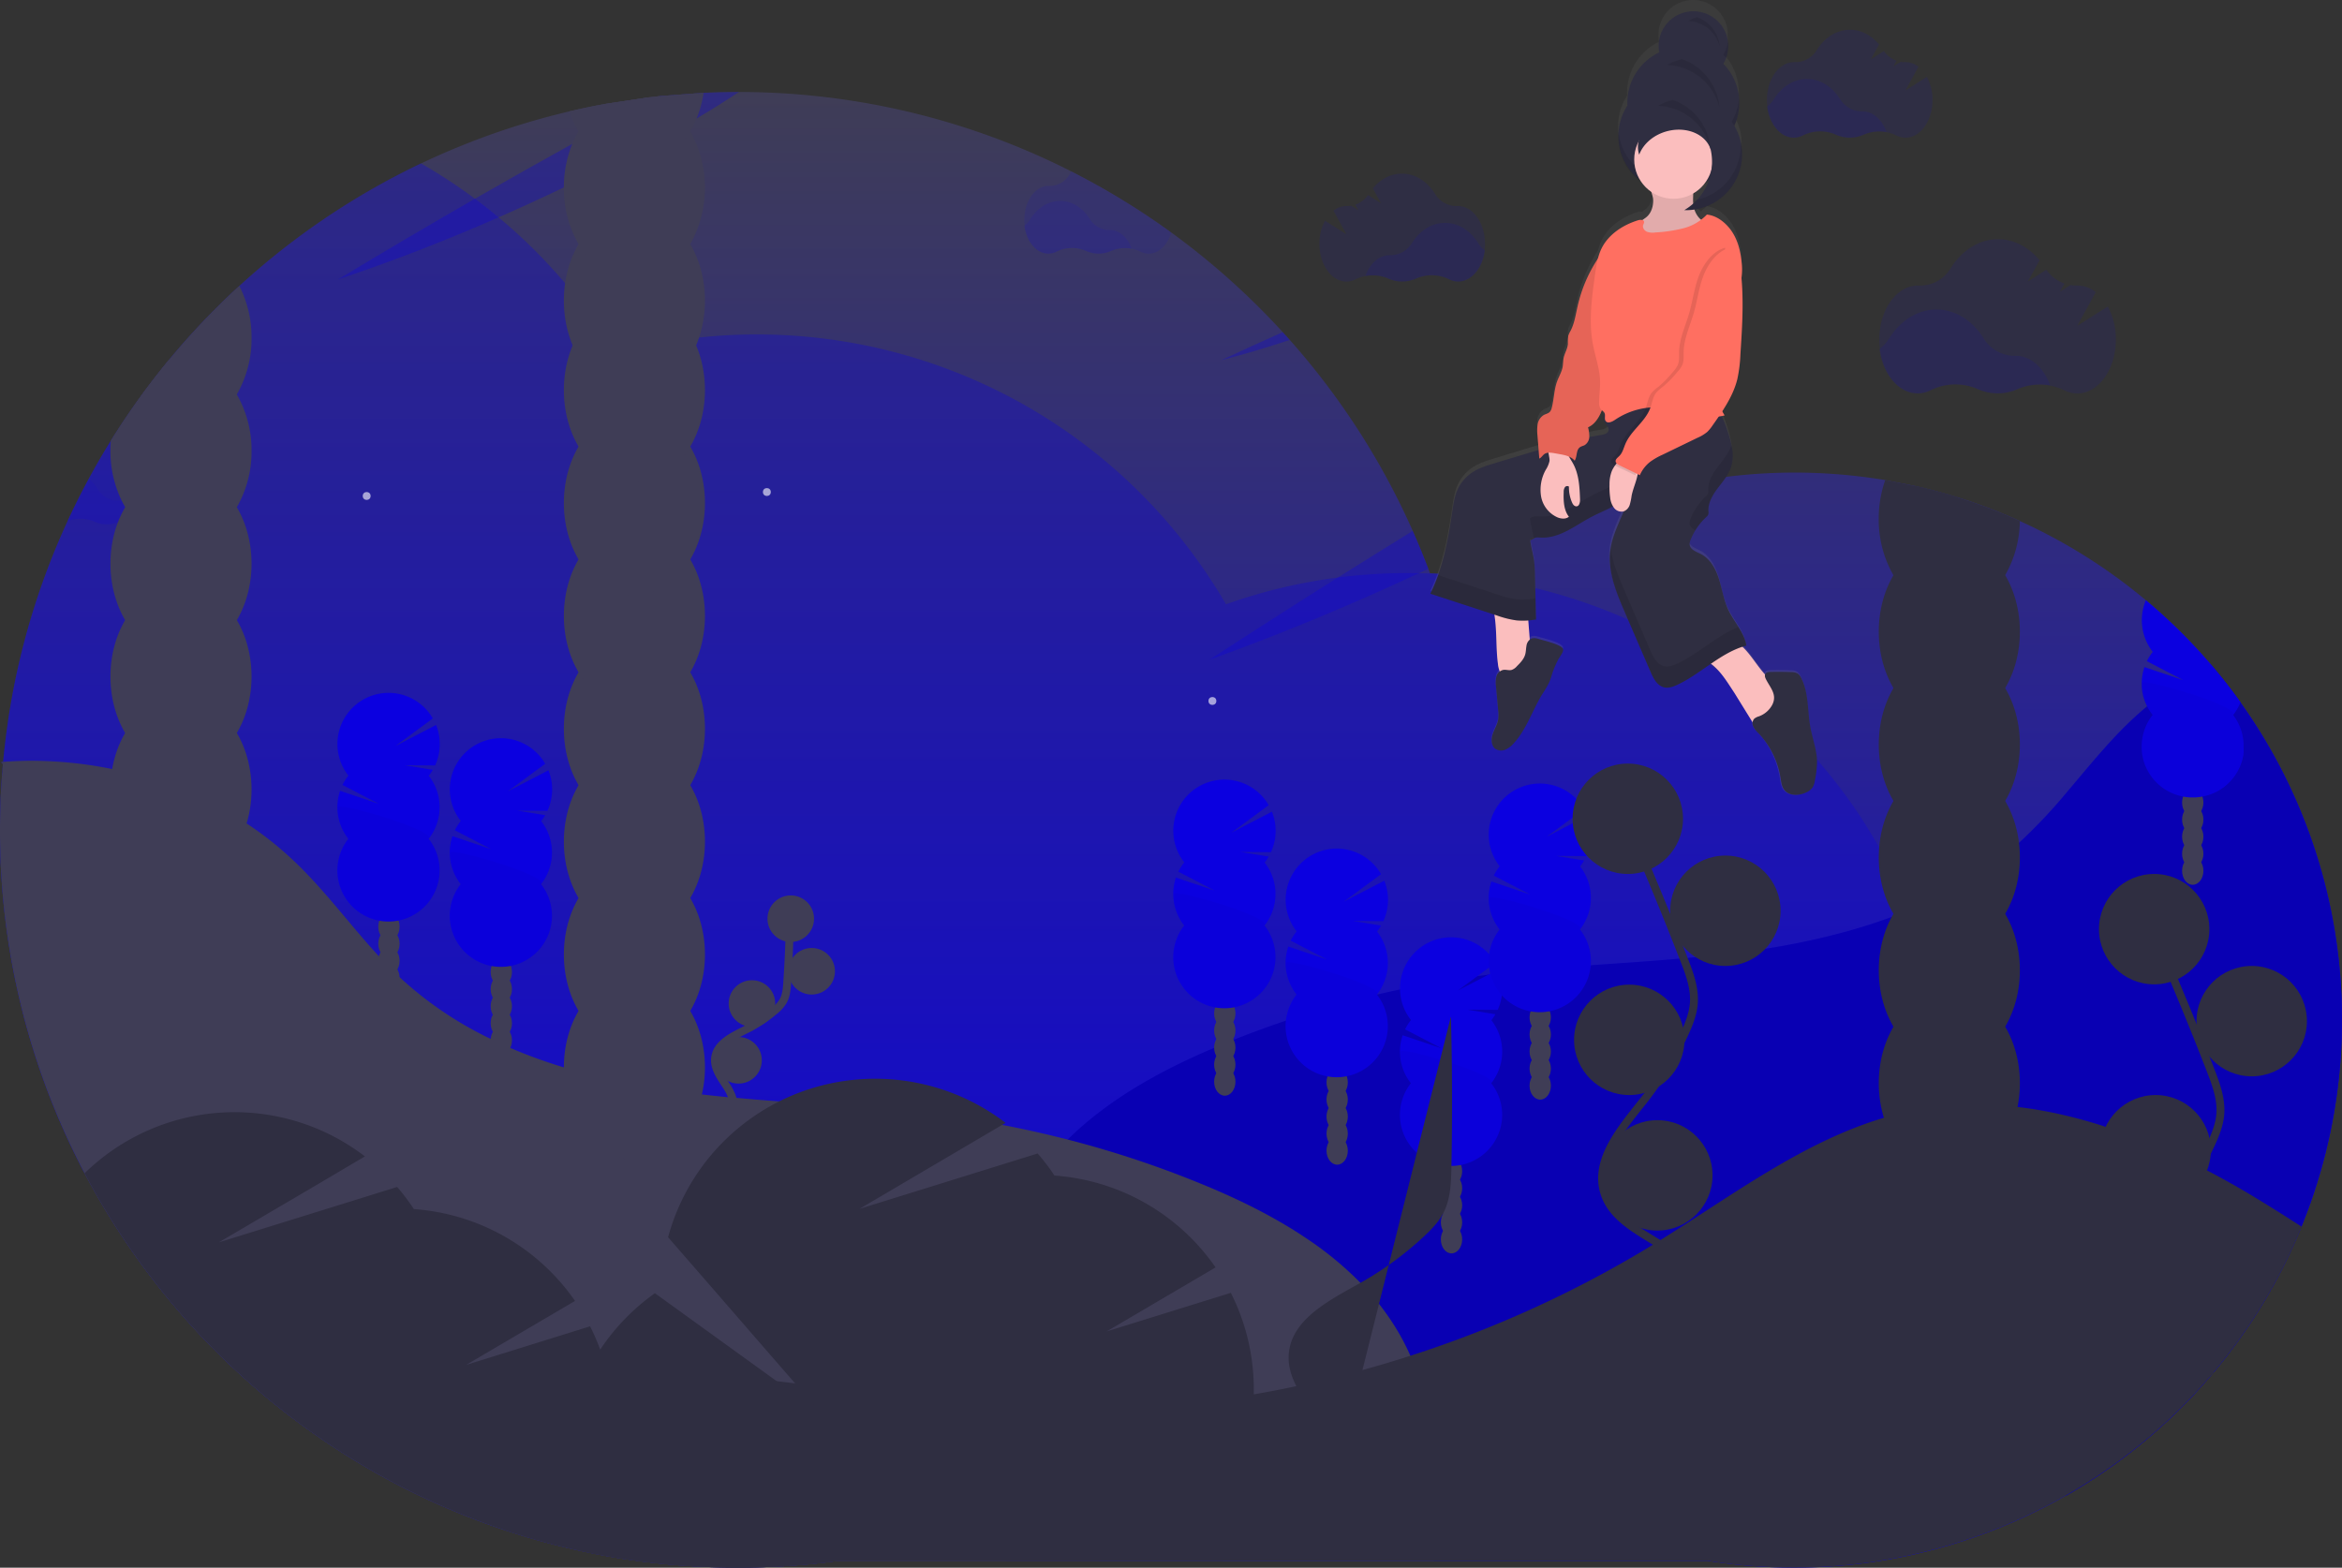<svg id="bcc78b6a-42d3-482d-a166-e03269f3a1e1" data-name="Layer 1" xmlns="http://www.w3.org/2000/svg" xmlns:xlink="http://www.w3.org/1999/xlink" width="1188" height="795.33" viewBox="0 0 1188 795.33"><rect x="0" y="0" width="1188" height="795.33" fill="#333333" stroke="none"/><defs><linearGradient id="b951b20a-1330-40a2-8498-70064fea6747" x1="600" y1="847.66" x2="600" y2="99" gradientUnits="userSpaceOnUse"><stop offset="0" stop-color="#0b00e0"/><stop offset="1" stop-color="#3f3d56"/></linearGradient><linearGradient id="a09f8209-a7b7-4999-9a81-8afbf160c3ae" x1="661.47" y1="455.58" x2="661.47" y2="52.33" gradientTransform="translate(168)" gradientUnits="userSpaceOnUse"><stop offset="0" stop-color="gray" stop-opacity="0.25"/><stop offset="0.54" stop-color="gray" stop-opacity="0.12"/><stop offset="1" stop-color="gray" stop-opacity="0.1"/></linearGradient></defs><title>dreamer</title><path d="M1142.29,408.43q-7-9.82-14.87-19a278.6,278.6,0,0,0-96.83-72.77,273.46,273.46,0,0,0-31.27-11.93q-11.1-3.48-22.58-6L962.3,295.9a278.45,278.45,0,0,0-209.12,49q-10.77-1.31-21.8-1.75c-.28-.77-.57-1.54-.87-2.32q-3.68-9.74-7.89-19.2a374.37,374.37,0,0,0-62.4-96.88c-1.18-1.32-2.36-2.64-3.56-3.94a378,378,0,0,0-56.56-50.57A373.18,373.18,0,0,0,380.86,99h-.53q-8.76,0-17.41.41l-22.27,1.68c-1.83.19-3.66.39-5.48.62h0l-22.51,3.4q-8.94,1.62-17.73,3.69A375.19,375.19,0,0,0,91.8,234.85q-9.48,11.43-18,23.63c-2.71,3.86-5.35,7.75-7.9,11.71-1.23,1.9-2.44,3.8-3.64,5.72Q56.32,285.42,51,295.3q-5.67,10.47-10.68,21.32a1.42,1.42,0,0,0-.08.18,370.54,370.54,0,0,0-24.73,72.49h0q-2.27,9.84-4,19.86-.68,3.84-1.26,7.7l-.12.86c-1,7-1.89,14-2.54,21.13l-.87.08c.07.21.14.42.19.64a6.45,6.45,0,0,0,.58.31c-.08.91-.15,1.82-.22,2.72A8.61,8.61,0,0,1,7.08,445Q6,459,6,473.34A372.42,372.42,0,0,0,48.54,646.8l.39.74A375.84,375.84,0,0,0,168.57,782,372,372,0,0,0,300.7,839.17l8.27,1.69q17.14,3.32,34.83,5,18,1.74,36.53,1.75a376.28,376.28,0,0,0,51.33-3.5H872.05l3.58.55a277.83,277.83,0,0,0,266.66-436.28Z" transform="translate(-6 -52.33)" fill="url(#b951b20a-1330-40a2-8498-70064fea6747)"/><path d="M995,613.28h0c-.05-3.27-.16-6.5-.34-9.74q-.32-6.1-.89-12.15a274.18,274.18,0,0,0-5.43-34c-.11-.5-.23-1-.35-1.51q-3-12.95-7.17-25.43Q978,522.07,974.67,514h0q-1.18-2.91-2.44-5.75a271.5,271.5,0,0,0-13-26h0l-.63-1.1c-1.45-2.52-3-5-4.48-7.51h0l-.61-1c-.29-.47-.58-.87-.83-1.32l0-.06q-2.94-4.67-6.06-9.19a276.24,276.24,0,0,0-21.3-27.1h0a277.85,277.85,0,0,0-37.09-34.58s0,0,0,0c-3.33-2.55-6.7-5.05-10.15-7.47,0,0,0,0,0,0a273.4,273.4,0,0,0-124.78-47.88q-10.77-1.31-21.8-1.75c-1.81-.08-3.62-.13-5.43-.16-2-.06-4-.07-6-.07a278.73,278.73,0,0,0-35.12,2.22,274.07,274.07,0,0,0-57.06,13.62A275.22,275.22,0,0,0,390,222a271.16,271.16,0,0,0-29.36,1.57c-1.08.09-2.16.22-3.24.35a273.83,273.83,0,0,0-39.17,7.55c-3.82-6.28-7.89-12.43-12.2-18.38S297.34,201.5,292.66,196q-6-7-12.38-13.62a5.55,5.55,0,0,0-.42-.42,273.79,273.79,0,0,0-20.94-19.36c-3.9-3.26-7.89-6.42-12-9.44q-7.71-5.76-15.83-10.94-5.7-3.66-11.58-7A376.23,376.23,0,0,0,91.8,234.85q-9.48,11.43-18,23.63c-2.71,3.86-5.35,7.75-7.9,11.71-1.23,1.9-2.44,3.8-3.64,5.72Q56.32,285.42,51,295.3q-5.67,10.47-10.68,21.32a1.42,1.42,0,0,0-.08.18,370.54,370.54,0,0,0-24.73,72.49h0q-2.27,9.84-4,19.86-.68,3.84-1.26,7.7l-.12.86c-1,7-1.89,14-2.54,21.13l-.87.08c.07.21.14.42.19.64a6.45,6.45,0,0,0,.58.31c-.08.91-.15,1.82-.22,2.72A8.61,8.61,0,0,1,7.08,445Q6,459,6,473.34A372.42,372.42,0,0,0,48.54,646.8c.33.05.67.1,1,.13h0a276.23,276.23,0,0,0,105.21-7.46q4.68,7.72,9.86,15.1,3.83,5.48,7.92,10.74A276.34,276.34,0,0,0,255.68,737c1.41.8,2.84,1.57,4.27,2.34A270.73,270.73,0,0,0,300,756.88q8,2.79,16.31,5.09c.31.08.62.18.93.25a272.89,272.89,0,0,0,53.13,9q9.72.71,19.62.71a278,278,0,0,0,44.34-3.56,271.65,271.65,0,0,0,27.18-5.87h0q10.5-2.81,20.65-6.43,2.85,4.89,5.89,9.64A271.45,271.45,0,0,0,511,796.67q6.29,7.38,13.11,14.29a276,276,0,0,0,39.45,33.2H872.05l3.58.55A277.57,277.57,0,0,0,915.9,811,274.3,274.3,0,0,0,991,664.69q1.37-8,2.27-16.06A277.48,277.48,0,0,0,995,618C995,616.4,995,614.84,995,613.28Z" transform="translate(-6 -52.33)" fill="#0b00e0" opacity="0.3"/><path d="M1194,569.87A278.29,278.29,0,0,1,1054.29,811H512.83q-1-7.15-1.81-14.29c-.43-3.56-.83-7.11-1.21-10.67-.66-6.18-1.24-12.41-1.69-18.69-2.4-33.62-1-68,12.4-98.09A118.7,118.7,0,0,1,526.2,658a124.72,124.72,0,0,1,10.45-15.37,139.73,139.73,0,0,1,11-12.23A166.74,166.74,0,0,1,564.36,616c2.81-2.13,5.7-4.2,8.64-6.19l.54-.36c15.07-10.14,31.65-18.44,48.35-25.52l3.46-1.44.9-.37c1.63-.68,3.26-1.33,4.89-2l.65-.26Q645,574.6,658.4,570.1q22.76-7.67,46.17-13.19,5.82-1.38,11.68-2.61,5.67-1.21,11.37-2.28,12.61-2.4,25.32-4.16c.88-.12,1.75-.24,2.63-.34l5.54-.73,1-.12c1.59-.2,3.19-.38,4.79-.56,6.53-.75,13.07-1.39,19.61-2,0,0,0,0,0,0,.26,0,.51,0,.76-.09h.06q10.39-.88,20.8-1.64l4.86-.36,4-.28q11.88-.84,23.76-1.68c6.42-.49,12.83-1,19.24-1.57,1.09-.09,2.17-.18,3.26-.29l2.21-.21a4.07,4.07,0,0,0,.6-.06h.28l3.71-.37a1.66,1.66,0,0,1,.22,0h0c1.07-.1,2.12-.21,3.18-.33,8.5-.88,17-1.92,25.44-3.19l2.58-.38a363.89,363.89,0,0,0,43.37-9.38q4.88-1.39,9.7-2.94,5.53-1.79,11-3.8l1.54-.57c2.54-1,5.06-2,7.56-3h0c3.64-1.5,7.24-3.11,10.78-4.8l.46-.21q6.32-3,12.4-6.44c1.88-1.06,3.75-2.16,5.59-3.29a177.11,177.11,0,0,0,26.26-19.32c.62-.56,1.23-1.11,1.83-1.67l.2-.18a273.09,273.09,0,0,0,22.42-24c9.94-11.68,19.56-23.69,30.53-34.38q4.8-4.68,10-9c4-3.3,8.08-6.41,12.32-9.33l.63-.44a181.25,181.25,0,0,1,19.36-11.57q7.85,9.17,14.87,19A276.44,276.44,0,0,1,1194,569.87Z" transform="translate(-6 -52.33)" fill="#0b00e0"/><path d="M1194,569.87A278.29,278.29,0,0,1,1054.29,811H512.83q-1-7.15-1.81-14.29c-.43-3.56-.83-7.11-1.21-10.67-.66-6.18-1.24-12.41-1.69-18.69-2.4-33.62-1-68,12.4-98.09A118.7,118.7,0,0,1,526.2,658a124.72,124.72,0,0,1,10.45-15.37,139.73,139.73,0,0,1,11-12.23A166.74,166.74,0,0,1,564.36,616c2.81-2.13,5.7-4.2,8.64-6.19l.54-.36c15.07-10.14,31.65-18.44,48.35-25.52l3.46-1.44.9-.37c1.63-.68,3.26-1.33,4.89-2l.65-.26Q645,574.6,658.4,570.1q22.76-7.67,46.17-13.19,5.82-1.38,11.68-2.61,5.67-1.21,11.37-2.28,12.61-2.4,25.32-4.16c.88-.12,1.75-.24,2.63-.34l5.54-.73,1-.12c1.59-.2,3.19-.38,4.79-.56,6.53-.75,13.07-1.39,19.61-2,0,0,0,0,0,0,.26,0,.51,0,.76-.09h.06q10.39-.88,20.8-1.64l4.86-.36,4-.28q11.88-.84,23.76-1.68c6.42-.49,12.83-1,19.24-1.57,1.09-.09,2.17-.18,3.26-.29l2.21-.21a4.07,4.07,0,0,0,.6-.06h.28l3.71-.37a1.66,1.66,0,0,1,.22,0h0c1.07-.1,2.12-.21,3.18-.33,8.5-.88,17-1.92,25.44-3.19l2.58-.38a363.89,363.89,0,0,0,43.37-9.38q4.88-1.39,9.7-2.94,5.53-1.79,11-3.8l1.54-.57c2.54-1,5.06-2,7.56-3h0c3.64-1.5,7.24-3.11,10.78-4.8l.46-.21q6.32-3,12.4-6.44c1.88-1.06,3.75-2.16,5.59-3.29a177.11,177.11,0,0,0,26.26-19.32c.62-.56,1.23-1.11,1.83-1.67l.2-.18a273.09,273.09,0,0,0,22.42-24c9.94-11.68,19.56-23.69,30.53-34.38q4.8-4.68,10-9c4-3.3,8.08-6.41,12.32-9.33l.63-.44a181.25,181.25,0,0,1,19.36-11.57q7.85,9.17,14.87,19A276.44,276.44,0,0,1,1194,569.87Z" transform="translate(-6 -52.33)" opacity="0.2"/><ellipse cx="197.29" cy="504.78" rx="5.41" ry="7.09" fill="#3f3d56"/><ellipse cx="197.29" cy="496.12" rx="5.41" ry="7.09" fill="#3f3d56"/><ellipse cx="197.29" cy="487.46" rx="5.41" ry="7.09" fill="#3f3d56"/><ellipse cx="197.29" cy="478.8" rx="5.41" ry="7.09" fill="#3f3d56"/><ellipse cx="197.29" cy="470.14" rx="5.41" ry="7.09" fill="#3f3d56"/><ellipse cx="197.29" cy="461.48" rx="5.41" ry="7.09" fill="#3f3d56"/><ellipse cx="197.29" cy="452.82" rx="5.41" ry="7.09" fill="#3f3d56"/><path d="M223.55,445.88a26.3,26.3,0,0,0,2-3l-14.22-2.33,15.38.11a26,26,0,0,0,.49-20.54l-20.64,10.7,19-14a25.93,25.93,0,1,0-42.83,29,25.91,25.91,0,0,0-3,4.73l18.47,9.59-19.69-6.61a25.93,25.93,0,0,0,4.18,24.35,25.93,25.93,0,1,0,40.76,0,25.92,25.92,0,0,0,0-32.06Z" transform="translate(-6 -52.33)" fill="#0b00e0"/><path d="M177.24,461.91a25.85,25.85,0,0,0,5.55,16,25.93,25.93,0,1,0,40.76,0C227,473.53,177.24,459,177.24,461.91Z" transform="translate(-6 -52.33)" opacity="0.03"/><ellipse cx="254.29" cy="527.78" rx="5.41" ry="7.09" fill="#3f3d56"/><ellipse cx="254.29" cy="519.12" rx="5.41" ry="7.09" fill="#3f3d56"/><ellipse cx="254.29" cy="510.46" rx="5.41" ry="7.09" fill="#3f3d56"/><ellipse cx="254.29" cy="501.8" rx="5.41" ry="7.09" fill="#3f3d56"/><ellipse cx="254.29" cy="493.14" rx="5.41" ry="7.09" fill="#3f3d56"/><ellipse cx="254.29" cy="484.48" rx="5.41" ry="7.09" fill="#3f3d56"/><ellipse cx="254.29" cy="475.82" rx="5.41" ry="7.09" fill="#3f3d56"/><path d="M280.55,468.88a26.3,26.3,0,0,0,2-3l-14.22-2.33,15.38.11a26,26,0,0,0,.49-20.54l-20.64,10.7,19-14a25.93,25.93,0,1,0-42.83,29,25.91,25.91,0,0,0-3,4.73l18.47,9.59-19.69-6.61a25.93,25.93,0,0,0,4.18,24.35,25.93,25.93,0,1,0,40.76,0,25.92,25.92,0,0,0,0-32.06Z" transform="translate(-6 -52.33)" fill="#0b00e0"/><path d="M234.24,484.91a25.85,25.85,0,0,0,5.55,16,25.93,25.93,0,1,0,40.76,0C284,496.53,234.24,482,234.24,484.91Z" transform="translate(-6 -52.33)" opacity="0.03"/><ellipse cx="621.29" cy="548.78" rx="5.41" ry="7.09" fill="#3f3d56"/><ellipse cx="621.29" cy="540.12" rx="5.41" ry="7.09" fill="#3f3d56"/><ellipse cx="621.29" cy="531.46" rx="5.41" ry="7.09" fill="#3f3d56"/><ellipse cx="621.29" cy="522.8" rx="5.41" ry="7.09" fill="#3f3d56"/><ellipse cx="621.29" cy="514.14" rx="5.41" ry="7.09" fill="#3f3d56"/><ellipse cx="621.29" cy="505.48" rx="5.41" ry="7.09" fill="#3f3d56"/><ellipse cx="621.29" cy="496.82" rx="5.41" ry="7.09" fill="#3f3d56"/><path d="M647.55,489.88a26.3,26.3,0,0,0,2-3l-14.22-2.33,15.38.11a26,26,0,0,0,.49-20.54l-20.64,10.7,19-14a25.93,25.93,0,1,0-42.83,29,25.91,25.91,0,0,0-3,4.73l18.47,9.59-19.69-6.61a25.93,25.93,0,0,0,4.18,24.35,25.93,25.93,0,1,0,40.76,0,25.92,25.92,0,0,0,0-32.06Z" transform="translate(-6 -52.33)" fill="#0b00e0"/><path d="M601.24,505.91a25.85,25.85,0,0,0,5.55,16,25.93,25.93,0,1,0,40.76,0C651,517.53,601.24,503,601.24,505.91Z" transform="translate(-6 -52.33)" opacity="0.03"/><ellipse cx="678.29" cy="583.78" rx="5.41" ry="7.09" fill="#3f3d56"/><ellipse cx="678.29" cy="575.12" rx="5.41" ry="7.09" fill="#3f3d56"/><ellipse cx="678.29" cy="566.46" rx="5.41" ry="7.09" fill="#3f3d56"/><ellipse cx="678.29" cy="557.8" rx="5.41" ry="7.09" fill="#3f3d56"/><ellipse cx="678.29" cy="549.14" rx="5.41" ry="7.09" fill="#3f3d56"/><ellipse cx="678.29" cy="540.48" rx="5.41" ry="7.09" fill="#3f3d56"/><ellipse cx="678.29" cy="531.82" rx="5.41" ry="7.09" fill="#3f3d56"/><path d="M704.55,524.88a26.3,26.3,0,0,0,2-3l-14.22-2.33,15.38.11a26,26,0,0,0,.49-20.54l-20.64,10.7,19-14a25.93,25.93,0,1,0-42.83,29,25.91,25.91,0,0,0-3,4.73l18.47,9.59-19.69-6.61a25.93,25.93,0,0,0,4.18,24.35,25.93,25.93,0,1,0,40.76,0,25.92,25.92,0,0,0,0-32.06Z" transform="translate(-6 -52.33)" fill="#0b00e0"/><path d="M658.24,540.91a25.85,25.85,0,0,0,5.55,16,25.93,25.93,0,1,0,40.76,0C708,552.53,658.24,538,658.24,540.91Z" transform="translate(-6 -52.33)" opacity="0.03"/><ellipse cx="736.29" cy="628.78" rx="5.41" ry="7.09" fill="#3f3d56"/><ellipse cx="736.29" cy="620.12" rx="5.41" ry="7.09" fill="#3f3d56"/><ellipse cx="736.29" cy="611.46" rx="5.41" ry="7.09" fill="#3f3d56"/><ellipse cx="736.29" cy="602.8" rx="5.41" ry="7.09" fill="#3f3d56"/><ellipse cx="736.29" cy="594.14" rx="5.41" ry="7.09" fill="#3f3d56"/><ellipse cx="736.29" cy="585.48" rx="5.41" ry="7.09" fill="#3f3d56"/><ellipse cx="736.29" cy="576.82" rx="5.41" ry="7.09" fill="#3f3d56"/><path d="M762.55,569.88a26.3,26.3,0,0,0,2-3l-14.22-2.33,15.38.11a26,26,0,0,0,.49-20.54l-20.64,10.7,19-14a25.93,25.93,0,1,0-42.83,29,25.91,25.91,0,0,0-3,4.73l18.47,9.59-19.69-6.61a25.93,25.93,0,0,0,4.18,24.35,25.93,25.93,0,1,0,40.76,0,25.92,25.92,0,0,0,0-32.06Z" transform="translate(-6 -52.33)" fill="#0b00e0"/><path d="M716.24,585.91a25.85,25.85,0,0,0,5.55,16,25.93,25.93,0,1,0,40.76,0C766,597.53,716.24,583,716.24,585.91Z" transform="translate(-6 -52.33)" opacity="0.03"/><ellipse cx="781.29" cy="550.78" rx="5.41" ry="7.09" fill="#3f3d56"/><ellipse cx="781.29" cy="542.12" rx="5.41" ry="7.09" fill="#3f3d56"/><ellipse cx="781.29" cy="533.46" rx="5.41" ry="7.09" fill="#3f3d56"/><ellipse cx="781.29" cy="524.8" rx="5.41" ry="7.09" fill="#3f3d56"/><ellipse cx="781.29" cy="516.14" rx="5.41" ry="7.09" fill="#3f3d56"/><ellipse cx="781.29" cy="507.48" rx="5.41" ry="7.09" fill="#3f3d56"/><ellipse cx="781.29" cy="498.82" rx="5.41" ry="7.09" fill="#3f3d56"/><path d="M807.55,491.88a26.3,26.3,0,0,0,2-3l-14.22-2.33,15.38.11a26,26,0,0,0,.49-20.54l-20.64,10.7,19-14a25.93,25.93,0,1,0-42.83,29,25.91,25.91,0,0,0-3,4.73l18.47,9.59-19.69-6.61a25.93,25.93,0,0,0,4.18,24.35,25.93,25.93,0,1,0,40.76,0,25.92,25.92,0,0,0,0-32.06Z" transform="translate(-6 -52.33)" fill="#0b00e0"/><path d="M761.24,507.91a25.85,25.85,0,0,0,5.55,16,25.93,25.93,0,1,0,40.76,0C811,519.53,761.24,505,761.24,507.91Z" transform="translate(-6 -52.33)" opacity="0.03"/><ellipse cx="1112.29" cy="441.78" rx="5.41" ry="7.09" fill="#3f3d56"/><ellipse cx="1112.29" cy="433.12" rx="5.41" ry="7.09" fill="#3f3d56"/><ellipse cx="1112.29" cy="424.46" rx="5.41" ry="7.09" fill="#3f3d56"/><ellipse cx="1112.29" cy="415.8" rx="5.41" ry="7.09" fill="#3f3d56"/><ellipse cx="1112.29" cy="407.14" rx="5.41" ry="7.09" fill="#3f3d56"/><ellipse cx="1112.29" cy="398.48" rx="5.41" ry="7.09" fill="#3f3d56"/><ellipse cx="1112.29" cy="389.82" rx="5.41" ry="7.09" fill="#3f3d56"/><path d="M1144.1,431c0,.39,0,.8,0,1.18s0,.51,0,.76,0,.38,0,.57,0,.31,0,.46-.07.55-.11.83c0,.11,0,.22,0,.34,0,.3-.1.57-.16.86a4.91,4.91,0,0,1-.1.5c-.07.37-.16.72-.26,1.08s-.19.73-.3,1.07a21.41,21.41,0,0,1-.89,2.44c-.16.4-.33.78-.52,1.16s-.34.69-.52,1-.29.54-.44.8-.3.5-.47.75-.12.2-.19.31-.28.43-.42.63-.09.13-.15.2c-.17.26-.36.52-.56.77a26.1,26.1,0,0,1-3.31,3.59c-.26.24-.52.46-.79.68l-.09.07-.71.57-.38.27c-.23.18-.48.35-.72.51a24.37,24.37,0,0,1-3.58,2.05,8.94,8.94,0,0,1-1,.43c-.32.14-.64.27-1,.38s-.41.17-.62.23l-.36.13-1,.28-1,.27a2.57,2.57,0,0,1-.38.08l-.85.18c-.62.13-1.24.24-1.87.31h-.1c-.22,0-.45.06-.67.07a6.83,6.83,0,0,1-.78.06l-.51,0c-.35,0-.71,0-1.07,0s-.7,0-1,0l-.39,0a6.48,6.48,0,0,1-.77-.06,4.62,4.62,0,0,1-.64-.06h0c-.65-.07-1.29-.15-1.92-.28-.34-.06-.67-.14-1-.22a.59.59,0,0,1-.22-.05,26.17,26.17,0,0,1-4.1-1.33,22.52,22.52,0,0,1-2.1-1c-.32-.17-.65-.35-1-.54l-.7-.43c-.46-.28-.91-.59-1.35-.91-.18-.13-.36-.26-.54-.41a3.8,3.8,0,0,1-.38-.29c-.19-.16-.38-.3-.57-.47a.47.47,0,0,1-.15-.13c-.25-.2-.49-.43-.73-.64a25.91,25.91,0,0,1-2.29-2.4c-.24-.28-.47-.57-.69-.85s-.32-.42-.46-.63-.24-.33-.35-.49-.31-.45-.46-.69-.37-.6-.55-.9c-.36-.6-.69-1.22-1-1.85-.14-.29-.27-.57-.39-.87-.23-.5-.44-1-.63-1.57-.14-.36-.26-.73-.37-1.1s-.24-.8-.34-1.21a.08.08,0,0,1,0-.05c-.09-.36-.18-.73-.25-1.08s-.13-.62-.17-.93-.1-.56-.14-.84a1.5,1.5,0,0,1,0-.22c-.06-.33-.09-.68-.12-1s-.07-.78-.08-1.16,0-.79,0-1.19a25.85,25.85,0,0,1,5.55-16c-.44-.56-.86-1.13-1.24-1.72-.13-.19-.25-.37-.36-.56s-.33-.54-.48-.81-.37-.64-.55-1a.41.41,0,0,1-.05-.09,22.28,22.28,0,0,1-.94-2c-.1-.24-.19-.47-.28-.7-.25-.67-.47-1.34-.67-2a23.08,23.08,0,0,1-.55-2.39c-.05-.24-.09-.49-.12-.73a.11.11,0,0,1,0-.06c0-.24-.08-.47-.11-.71-.07-.57-.12-1.16-.15-1.75,0-.17,0-.33,0-.5,0-.32,0-.63,0-.94a26,26,0,0,1,1.37-8.31l19.69,6.61-18.47-9.61a26.17,26.17,0,0,1,3-4.72,26,26,0,0,1-3.48-26.2,279.07,279.07,0,0,1,33.11,32.75q7.85,9.17,14.87,19a25.55,25.55,0,0,1-3.66,6.41l-.08.1A25.79,25.79,0,0,1,1144.1,431Z" transform="translate(-6 -52.33)" fill="#0b00e0"/><path d="M1092.24,398.91a25.85,25.85,0,0,0,5.55,16,25.93,25.93,0,1,0,40.76,0C1142,410.53,1092.24,396,1092.24,398.91Z" transform="translate(-6 -52.33)" opacity="0.03"/><path d="M660.22,224.79Q643,230.55,625.4,235.1q15.61-7.31,31.26-14.25C657.86,222.15,659,223.47,660.22,224.79Z" transform="translate(-6 -52.33)" fill="#0b00e0" opacity="0.3"/><path d="M362.92,99.42q8.65-.42,17.41-.41h.53c-7.12,4.69-14.28,9.19-21.49,13.41-1.81,1-3.62,2.1-5.44,3.11q-2.06,1.17-4.12,2.29-16.24,8.85-32.7,17.21-12.5,6.34-25.09,12.38-16.45,7.88-33.1,15.19C232,174.39,204.84,185,177.4,194.11q34.75-21,69.55-41Q271.6,139,296.31,125.31q2.69-1.5,5.37-3,18.06-10,36.18-19.74l2.79-1.51Z" transform="translate(-6 -52.33)" fill="#0b00e0" opacity="0.3"/><path d="M722.62,321.67q4.21,9.46,7.89,19.2c-1.52.73-3,1.44-4.56,2.16-35.17,16.41-70.72,31.21-106.55,44.07q32.73-21.33,65.48-41.92Q703.74,333.31,722.62,321.67Z" transform="translate(-6 -52.33)" fill="#0b00e0" opacity="0.3"/><path d="M734.83,811c-.18-24.58-3.56-48.81-13.35-70.74A118.7,118.7,0,0,0,715.8,729a124.6,124.6,0,0,0-10.29-15.16,133.22,133.22,0,0,0-9.43-10.71A171.54,171.54,0,0,0,669,680.79c-16.25-11-34.28-19.86-52.35-27.32a518,518,0,0,0-69-23q-4.18-1.06-8.39-2.08c-.87-.22-1.74-.42-2.62-.63l-2.83-.65h0c-1.62-.38-3.22-.73-4.84-1.09q-7.24-1.59-14.52-3-12.61-2.4-25.32-4.16c-18.32-2.52-36.76-4.09-55.21-5.44l-8.89-.64h0q-11.88-.84-23.76-1.68c-7.93-.6-15.85-1.23-23.76-2L375.6,609l-3.71-.37c-3.28-.34-6.57-.68-9.85-1.06q-9.51-1.08-19-2.49-10.55-1.57-21.06-3.7l-1.15-.24c-1.86-.38-3.72-.79-5.57-1.2-1.1-.24-2.19-.49-3.28-.75q-10.08-2.37-20-5.36a260.19,260.19,0,0,1-27.17-9.87q-4.43-1.89-8.76-4l-1.18-.59a185.54,185.54,0,0,1-45.1-30.31l-1.13-1-2.4-2.3c-1.41-1.37-2.79-2.78-4.15-4.19s-2.63-2.75-3.93-4.15c-7.55-8.17-14.61-16.83-21.83-25.34-6.25-7.35-12.61-14.58-19.51-21.32-1.27-1.24-2.56-2.44-3.87-3.63A169.64,169.64,0,0,0,133.94,472c-.94-.65-1.89-1.28-2.84-1.9q-5.62-3.72-11.53-7c-3.85-2.14-7.79-4.14-11.79-6q-8-3.72-16.27-6.69a204.16,204.16,0,0,0-28.61-7.93,206.59,206.59,0,0,0-42.69-4.18h0c-4.22.05-8.44.22-12.63.55l-.87.08c.07.21.14.42.19.64a6.45,6.45,0,0,0,.58.31c-.08.91-.15,1.82-.22,2.72A8.61,8.61,0,0,1,7.08,445Q6,459,6,473.34A372.42,372.42,0,0,0,48.54,646.8l.39.74A375.84,375.84,0,0,0,168.57,782,372,372,0,0,0,300.7,839.17l8.27,1.69q17.14,3.32,34.83,5,18,1.74,36.53,1.75a376.28,376.28,0,0,0,51.33-3.5H733.42C734.34,833.15,734.91,822,734.83,811Z" transform="translate(-6 -52.33)" fill="#3f3d56"/><path d="M580.05,178.47a18.21,18.21,0,0,0-10.55,1.15,15.54,15.54,0,0,1-12.65,0,17.76,17.76,0,0,0-14.89.29,9.3,9.3,0,0,1-4.29,1.07c-6,0-11.06-6.08-12.1-14.1a11.45,11.45,0,0,0,3-3.25c3.53-5.7,9-9.36,15.17-9.36s11.57,3.61,15.11,9.25a11.63,11.63,0,0,0,10,5.51h.15C573.86,169,578,172.85,580.05,178.47Z" transform="translate(-6 -52.33)" fill="#0b00e0" opacity="0.1"/><path d="M600.1,170.28c-1.83,6.29-6.25,10.74-11.4,10.74a9.21,9.21,0,0,1-4.24-1.05,17.76,17.76,0,0,0-14.76-.29,15.68,15.68,0,0,1-6.3,1.34,15.48,15.48,0,0,1-4.84-.79c-.26-.07-.53-.18-.79-.27s-.49-.19-.73-.3a.49.49,0,0,0-.19-.07,7.52,7.52,0,0,0-.78-.32c-.25-.1-.5-.18-.75-.27a17.68,17.68,0,0,0-13.17.94,9.27,9.27,0,0,1-4.28,1.08,8.39,8.39,0,0,1-2.4-.35c-.11,0-.21-.06-.32-.08s-.24-.07-.36-.12c-4.65-1.67-8.23-7.06-9-13.75a23.08,23.08,0,0,1-.18-2.91c0-9.51,5.5-17.21,12.3-17.21h.33a11.35,11.35,0,0,0,10-5.4,18,18,0,0,1,1.29-1.86A374.17,374.17,0,0,1,600.1,170.28Z" transform="translate(-6 -52.33)" fill="#0b00e0" opacity="0.1"/><path d="M77.05,315.82a17.64,17.64,0,0,0-3.49-.32A17.89,17.89,0,0,0,66.5,317c-.22.09-.44.19-.67.27a15.46,15.46,0,0,1-5.62,1.06,15.74,15.74,0,0,1-4.65-.71c-.26-.09-.53-.18-.79-.29s-.62-.23-.92-.37l-.78-.32-.75-.26a17.86,17.86,0,0,0-12,.27q5-10.86,10.68-21.32a21.78,21.78,0,0,1,4.9,5.55,11.66,11.66,0,0,0,10,5.5h.15a8.85,8.85,0,0,1,1.71.17,9.86,9.86,0,0,1,3,1.11s0,0,0,0A15.21,15.21,0,0,1,77.05,315.82Z" transform="translate(-6 -52.33)" fill="#0b00e0" opacity="0.1"/><path d="M98,301.16c0,9.5-5.51,17.2-12.3,17.2a9.21,9.21,0,0,1-4.24-1.05,16.76,16.76,0,0,0-7.85-1.74A18,18,0,0,0,66.7,317c-.31.13-.61.26-.93.37a15.38,15.38,0,0,1-5.37,1,15.65,15.65,0,0,1-4.26-.59l-.58-.18c-.26-.09-.53-.18-.79-.29A7.49,7.49,0,0,1,54,317l-.19-.07c-.26-.12-.51-.21-.78-.32l-.75-.26-.69-.2a17.71,17.71,0,0,0-11.42.65,1.42,1.42,0,0,1,.08-.18q5-10.86,10.68-21.32,5.34-9.87,11.26-19.39c1.2-1.92,2.41-3.82,3.64-5.72a18.8,18.8,0,0,1,7.79,5.71l-3.73,6.78,5.91-3.75a11.69,11.69,0,0,0,5.79,4.39l-1.42,2.59,3.31-2.11a11.31,11.31,0,0,0,2,.16h.16a9.64,9.64,0,0,1,5.9,2.1l-4,7.35-1.88,3.43,8-5.06,1.78-1.13a9,9,0,0,1,.45.88A22.07,22.07,0,0,1,98,301.16Z" transform="translate(-6 -52.33)" fill="#0b00e0" opacity="0.1"/><ellipse cx="988.81" cy="549.5" rx="35.79" ry="46.85" fill="#2f2e41"/><ellipse cx="988.81" cy="492.23" rx="35.79" ry="46.85" fill="#2f2e41"/><ellipse cx="988.81" cy="434.97" rx="35.79" ry="46.85" fill="#2f2e41"/><ellipse cx="988.81" cy="377.71" rx="35.79" ry="46.85" fill="#2f2e41"/><ellipse cx="988.81" cy="320.44" rx="35.79" ry="46.85" fill="#2f2e41"/><path d="M962.3,295.9A58.94,58.94,0,0,0,959,315.52a56.47,56.47,0,0,0,7.46,28.63c6.54,11.08,16.8,18.22,28.33,18.22s21.78-7.14,28.33-18.22a56.29,56.29,0,0,0,7.45-27.49,273.41,273.41,0,0,0-31.27-11.92q-11.1-3.48-22.58-6Z" transform="translate(-6 -52.33)" fill="#2f2e41"/><path d="M976.74,298.71q11.47,2.54,22.58,6a28.1,28.1,0,0,1-4.51.37A29.5,29.5,0,0,1,976.74,298.71Z" transform="translate(-6 -52.33)" fill="#2f2e41"/><ellipse cx="321.81" cy="541.5" rx="35.79" ry="46.85" fill="#3f3d56"/><ellipse cx="321.81" cy="484.23" rx="35.79" ry="46.85" fill="#3f3d56"/><ellipse cx="321.81" cy="426.97" rx="35.79" ry="46.85" fill="#3f3d56"/><ellipse cx="321.81" cy="369.71" rx="35.79" ry="46.85" fill="#3f3d56"/><ellipse cx="321.81" cy="312.44" rx="35.79" ry="46.85" fill="#3f3d56"/><ellipse cx="321.81" cy="255.18" rx="35.79" ry="46.85" fill="#3f3d56"/><ellipse cx="321.81" cy="197.92" rx="35.79" ry="46.85" fill="#3f3d56"/><ellipse cx="321.81" cy="152.5" rx="35.79" ry="46.85" fill="#3f3d56"/><path d="M312.65,105.12a39.72,39.72,0,0,0-13.17,13.82,48.46,48.46,0,0,0-3.17,6.37,58.37,58.37,0,0,0-4.29,22.1v.16a56.47,56.47,0,0,0,7.46,28.63c6.54,11.08,16.8,18.22,28.33,18.22s21.78-7.14,28.33-18.22a58.67,58.67,0,0,0,0-57.26c-.7-1.18-1.44-2.32-2.21-3.41a35.93,35.93,0,0,0-16.07-12.93,25.66,25.66,0,0,0-2.69-.89h0Z" transform="translate(-6 -52.33)" fill="#3f3d56"/><path d="M335.16,101.71h0q2.73-.33,5.48-.62l22.27-1.67a56.16,56.16,0,0,1-3.55,13,50.7,50.7,0,0,1-3.23,6.52c-6.55,11.08-16.8,18.22-28.33,18.22a28,28,0,0,1-10.7-2.13,36.23,36.23,0,0,1-15.43-12.69c-.77-1.09-1.51-2.22-2.2-3.4a51,51,0,0,1-4.56-10.13q8.79-2.07,17.73-3.69Z" transform="translate(-6 -52.33)" fill="#3f3d56"/><ellipse cx="91.81" cy="400.5" rx="35.79" ry="46.85" fill="#3f3d56"/><ellipse cx="91.81" cy="343.23" rx="35.79" ry="46.85" fill="#3f3d56"/><ellipse cx="91.81" cy="285.97" rx="35.79" ry="46.85" fill="#3f3d56"/><path d="M133.6,281a56.5,56.5,0,0,1-7.46,28.63c-6.55,11.08-16.8,18.23-28.33,18.23-9.33,0-17.82-4.68-24.2-12.33l0-.07a43.53,43.53,0,0,1-4.08-5.83c-.61-1-1.18-2.07-1.72-3.15A57.65,57.65,0,0,1,62,281q0-2.6.21-5.13c1.2-1.92,2.41-3.82,3.64-5.72,2.55-4,5.19-7.85,7.9-11.71q8.53-12.18,18-23.63a27.27,27.27,0,0,1,6-.67c11.53,0,21.78,7.14,28.33,18.23A56.53,56.53,0,0,1,133.6,281Z" transform="translate(-6 -52.33)" fill="#3f3d56"/><path d="M133.6,223.78a56.58,56.58,0,0,1-7.46,28.63c-6.55,11.08-16.81,18.21-28.33,18.21-9.26,0-17.69-4.59-24-12.14q8.53-12.18,18-23.63a371.69,371.69,0,0,1,35.6-37.45A57.3,57.3,0,0,1,133.6,223.78Z" transform="translate(-6 -52.33)" fill="#3f3d56"/><path d="M309,840.87q17.14,3.32,34.83,5,18,1.76,36.53,1.76a376.28,376.28,0,0,0,51.33-3.51H872.05c1.19.19,2.38.38,3.58.55a278.16,278.16,0,0,0,297.89-170c-7.81-5.07-15.67-10-23.62-14.83s-16.08-9.4-24.4-13.75c-1.25-.67-2.51-1.32-3.78-2a331.31,331.31,0,0,0-47.65-20.11c-7.1-2.33-14.26-4.35-21.46-6q-5.11-1.19-10.25-2.12-6.46-1.19-13-1.94a176,176,0,0,0-34.42-.74h0q-3.16.24-6.34.63-6.11.71-12.19,1.92-7.5,1.5-14.76,3.68c-41.7,12.39-77.82,40.08-115.22,63.18l-1.43.89a569.75,569.75,0,0,1-123.52,56.65q-12.11,3.9-24.38,7.26-14,3.84-28.1,7c-1.79.4-3.59.79-5.38,1.16q-10.79,2.31-21.66,4.18a578.73,578.73,0,0,1-133.84,7.52q-10-.6-20.05-1.57-13.31-1.28-26.54-3.21h0l-1.82-.26c-7.63-1.13-15.26-2.42-22.88-3.71-9.14-1.54-18.28-3.06-27.43-4.3-3.1-.43-6.19-.81-9.29-1.16a241.73,241.73,0,0,0-29.35-1.62c-1.55,0-3.1.06-4.66.13-16.73.65-33.7,3.9-48.84,10.61l-.86.38a91.7,91.7,0,0,0-22.13,13.91q-2.86,2.44-5.52,5.18c-12.92,13.33-20.65,29.68-27,46.78a368.22,368.22,0,0,0,39,10.7Z" transform="translate(-6 -52.33)" fill="#2f2e41"/><circle cx="389" cy="249.62" r="2" fill="#fff" opacity="0.6"/><circle cx="186" cy="251.62" r="2" fill="#fff" opacity="0.6"/><circle cx="615" cy="355.62" r="2" fill="#fff" opacity="0.6"/><circle cx="767" cy="285.62" r="2" fill="#fff" opacity="0.6"/><path d="M309,840.87a108.41,108.41,0,0,0,3.59-27.79c0-2.42-.09-4.82-.24-7.2A108.89,108.89,0,0,0,317,774.22a111.26,111.26,0,0,0-.61-11.61c0-.21-.05-.43-.07-.64a107.37,107.37,0,0,0-11-36.77L260,739.32l-17.55,5.46L255.68,737l42-24.68a108.75,108.75,0,0,0-81.74-46.59,109.39,109.39,0,0,0-8.48-11.23l-34.89,10.85L117,682.61l47.68-28L191.1,639a108.77,108.77,0,0,0-141.54,7.93h0l-.62.61a375.93,375.93,0,0,0,119.64,134.5A372,372,0,0,0,300.7,839.18Z" transform="translate(-6 -52.33)" fill="#2f2e41"/><path d="M516.19,844.16H432.38c9.8-16.13,24.93-26.48,41.91-26.48S506.4,828,516.19,844.16Z" transform="translate(-6 -52.33)" fill="#3f3d56"/><path d="M516.19,844.16H432.38c9.8-16.13,24.93-26.48,41.91-26.48S506.4,828,516.19,844.16Z" transform="translate(-6 -52.33)" opacity="0.1"/><path d="M309,840.87q17.14,3.32,34.83,5,18,1.76,36.53,1.76a376.28,376.28,0,0,0,51.33-3.51H626.38a108.94,108.94,0,0,0,11.18-48.08c0-2.42-.09-4.82-.24-7.2A108.61,108.61,0,0,0,642,759.8c0-.86,0-1.72,0-2.58a108.32,108.32,0,0,0-11.65-49l-63,19.58,55.26-32.49a108.75,108.75,0,0,0-81.74-46.59q-2-3.09-4.27-6c-.41-.54-.83-1.08-1.25-1.61q-1.44-1.83-3-3.59l-2.54.79L442,665.61,514.38,623l1.72-1a108.82,108.82,0,0,0-83.51-21c-1.66.25-3.31.56-4.95.91a108.3,108.3,0,0,0-40.7,17.8A109,109,0,0,0,344.89,680l23,26.45,8.34,9.61,18.64,21.46,14.54,16.73,12.95,14.91L400.1,753.11l-31.25-22.57-30.64-22.13A109.13,109.13,0,0,0,310.47,737a108.06,108.06,0,0,0-16.21,39.53,109.41,109.41,0,0,0,6.44,62.66Z" transform="translate(-6 -52.33)" fill="#2f2e41"/><path d="M682.08,807.48c6.45-10.71.35-24.48-6.93-34.63s-16.22-20.79-15.44-33.25c1.13-17.92,20.66-27.62,36.31-36.41a168.85,168.85,0,0,0,32.17-23.48c3.91-3.64,7.71-7.55,10.12-12.31,3.47-6.86,3.76-14.84,3.92-22.54Q743,606.44,742,568Z" transform="translate(-6 -52.33)" fill="#2f2e41"/><path d="M1097.84,524.13q5.65,12.78,11.09,25.65,9.51,22.54,18.35,45.35c2.78,7.17,5.55,14.66,5,22.33-.42,5.33-2.44,10.39-4.68,15.24l-.21.46q-2.61,5.61-5.62,11a167.39,167.39,0,0,1-11.13,17.38q-1.87,2.58-3.85,5.08c-5.14,6.51-11,13.52-15.19,20.85-3.38,5.86-5.72,11.93-5.84,18.12a24.69,24.69,0,0,0,1.31,8.52c4,11.83,16.34,18.25,26.94,24.87a57.09,57.09,0,0,1,13.46,11.29" transform="translate(-6 -52.33)" fill="none" stroke="#2f2e41" stroke-miterlimit="10" stroke-width="4"/><circle cx="1092.72" cy="471.38" r="28" fill="#2f2e41"/><circle cx="1142.21" cy="518.05" r="28" fill="#2f2e41"/><circle cx="1093.46" cy="583.54" r="28" fill="#2f2e41"/><circle cx="1107.7" cy="652.29" r="28" fill="#2f2e41"/><path d="M866.55,712.39c1.88-12.35-9-22.76-19.59-29.38S824,670,820,658.13c-5.77-17,8.59-33.39,19.72-47.48a168.43,168.43,0,0,0,20.81-34c2.24-4.85,4.26-9.91,4.68-15.23.6-7.67-2.17-15.16-5-22.33q-13.87-35.85-29.44-71" transform="translate(-6 -52.33)" fill="none" stroke="#2f2e41" stroke-miterlimit="10" stroke-width="4"/><circle cx="825.72" cy="415.38" r="28" fill="#2f2e41"/><circle cx="875.21" cy="462.05" r="28" fill="#2f2e41"/><circle cx="826.46" cy="527.54" r="28" fill="#2f2e41"/><circle cx="840.7" cy="596.29" r="28" fill="#2f2e41"/><path d="M376.86,618.17c2.92-4.39.62-10.31-2.25-14.73s-6.44-9.06-5.87-14.3c.81-7.53,9.23-11.24,16-14.65a71,71,0,0,0,14-9.27,19.29,19.29,0,0,0,4.51-5c1.59-2.83,1.86-6.19,2.08-9.42q1.08-16.18,1.38-32.39" transform="translate(-6 -52.33)" fill="none" stroke="#3f3d56" stroke-miterlimit="10" stroke-width="4"/><circle cx="401.12" cy="466.08" r="11.81" fill="#3f3d56"/><circle cx="411.73" cy="492.74" r="11.81" fill="#3f3d56"/><circle cx="381.43" cy="509.1" r="11.81" fill="#3f3d56"/><circle cx="374.63" cy="537.92" r="11.81" fill="#3f3d56"/><path d="M924,420.72c-1.53-8.49-.77-17.64-4.66-25.31a5.61,5.61,0,0,0-1.77-2.27,6.12,6.12,0,0,0-3.17-.72q-5.26-.23-10.55-.1c-1,0-2.14.15-2.65,1a2,2,0,0,0-.14.3c-4-4.5-7.08-10.1-11.42-14.26.62-.2,1.24-.4,1.87-.57-.06-.42-.14-.84-.23-1.25l-.1-.37c-.07-.29-.15-.57-.23-.85s-.1-.27-.14-.41-.17-.53-.27-.79l-.17-.41c-.1-.26-.2-.52-.32-.77s-.11-.25-.17-.38l-.38-.8c0-.11-.11-.21-.16-.32-.15-.29-.29-.57-.44-.84l-.15-.27-.51-.9-.1-.17c-.2-.34-.4-.68-.61-1h0c-1.7-2.78-3.58-5.5-4.95-8.33-2.43-5-3.23-10.64-4.84-16s-4.41-10.74-9.3-13.27c-2.32-1.2-5.45-2.25-5.66-4.89a5.64,5.64,0,0,1,.51-2.45,31.57,31.57,0,0,1,2.43-4.91c.34-.58.72-1.15,1.1-1.7.09-.14.19-.27.29-.41.3-.42.61-.82.92-1.22l.39-.49c.32-.38.64-.75,1-1.11l.39-.44c.46-.49.93-1,1.42-1.43a3.33,3.33,0,0,0,1-1.32,4,4,0,0,0,.08-1.57c-.24-4.25,2-8.22,4.49-11.64s5.38-6.67,6.79-10.67c.16-.46.3-.93.42-1.39,0-.16.07-.31.1-.47s.14-.63.2-.94.05-.37.08-.55.08-.59.11-.88,0-.39,0-.58,0-.58,0-.87,0-.38,0-.58,0-.58,0-.88,0-.37,0-.56,0-.63-.08-.94,0-.34-.05-.51q-.06-.54-.15-1.08c0-.12,0-.24,0-.36-.08-.5-.17-1-.27-1.48h0a75.63,75.63,0,0,0-2.73-9.29,33.12,33.12,0,0,0-2.26-5.42c.55-.1,1.1-.23,1.66-.38-.35-.64-.9-1.39-1.21-2.11,3.29-5.16,6.16-10.56,7.6-16.49a73.68,73.68,0,0,0,1.56-12.75c.83-12.87,1.65-25.81.59-38.66,0-.17,0-.34,0-.51a31.81,31.81,0,0,0,.08-8.33c-.53-5.38-1.79-10.81-4.67-15.36s-7.65-8.56-12.94-9.1a19.19,19.19,0,0,1-2.89,2.67,11.34,11.34,0,0,1-3.36-5.24,28.56,28.56,0,0,0,23.95-25c.06-.47.1-.94.13-1.41,0-.2,0-.39,0-.58s0-.54,0-.81v-.75c0-.2,0-.4,0-.61s0-.57,0-.86l0-.47c0-.32,0-.64-.08-1,0-.11,0-.22,0-.34,0-.35-.08-.69-.14-1l0-.22c-.06-.38-.13-.75-.2-1.12a.5.5,0,0,1,0-.12c-.08-.4-.17-.79-.27-1.19h0a29,29,0,0,0-3.14-7.7,29,29,0,0,0,2.26-8.27c.06-.52.11-1,.14-1.54,0-.33,0-.66,0-1,0-.17,0-.33,0-.49,0-.43,0-.85,0-1.28v-.13a29,29,0,0,0-8-19.12,17.78,17.78,0,0,0,1.42-3.06h0c.11-.31.21-.62.31-.94h0c.09-.3.17-.6.24-.91,0,0,0,0,0-.08.07-.28.12-.56.18-.85l0-.15c.06-.33.11-.66.15-1s.07-.7.09-1c0-.11,0-.22,0-.33s0-.48,0-.72v-.36l0-.72c0-.11,0-.21,0-.32a17.59,17.59,0,0,0-35.06-.8,18.15,18.15,0,0,0,.16,5.42A28.69,28.69,0,0,0,831.52,96a29.09,29.09,0,0,0-.17,4.83,29,29,0,0,0-4.5,13.36h0l0,.54c0,.6-.07,1.2-.07,1.81a28.88,28.88,0,0,0,11.12,22.85,20.22,20.22,0,0,0,5.62,5.92,23.1,23.1,0,0,1,.9,3.72c.17,3.4-.84,7-3.41,9.23-.65.54-1.37,1-2,1.51a3.65,3.65,0,0,0-2.07.05c-7.67,2.41-15,7.18-18.55,14.5a27.65,27.65,0,0,0-1.84,5.17c-.14.21-.29.42-.42.64A74.6,74.6,0,0,0,806.16,204c-1,4.33-1.57,8.83-3.59,12.77a12.55,12.55,0,0,0-1.17,2.59,26.51,26.51,0,0,0-.18,4.19c-.21,2.53-1.68,4.77-2.17,7.26-.3,1.48-.24,3-.5,4.5-.46,2.61-1.87,4.93-2.77,7.41-1.59,4.37-1.57,9.17-2.74,13.68a4.71,4.71,0,0,1-.92,2c-.8.89-2.06,1.1-3.1,1.67a6.83,6.83,0,0,0-3.11,4.66,20.78,20.78,0,0,0-.1,5.79l.58,7.55c-2.82.84-5.63,1.7-8.44,2.56l-13.87,4.24c-4,1.22-8.06,2.48-11.51,4.86a21,21,0,0,0-7.25,8.8c-1.58,3.61-2.13,7.58-2.69,11.5-1.59,11-3.52,22-7.13,32.41-.28.81-.58,1.62-.88,2.43h0c-.3.8-.62,1.59-.94,2.38l-.21.48c-.26.64-.52,1.27-.8,1.89-.36.8-.72,1.6-1.11,2.38L764,362.87c0,.39.08.8.14,1.27,1.12,8,.58,16.06,1.62,24a15.61,15.61,0,0,0,.9,3.89,5.52,5.52,0,0,0-1.7,2.71,14.46,14.46,0,0,0-.17,5.17q.56,6.1,1.1,12.23a18.74,18.74,0,0,1,.05,4.49c-.41,2.69-1.94,5.05-2.8,7.63s-.8,5.87,1.33,7.51a5.28,5.28,0,0,0,5.11.46,11.89,11.89,0,0,0,4.23-3.27c6.54-7.24,9.46-17.05,14.55-25.42a49.15,49.15,0,0,0,3.47-6.06c.7-1.62,1.14-3.34,1.71-5a48.79,48.79,0,0,1,2.8-6.53c.6-1.2,2.92-4.1,2.43-5.45-.83-2.29-9.74-4.33-11.94-5-1.42-.46-3-.87-4.36-.2a2.87,2.87,0,0,0-.59.39c-.25-3.28-.51-6.56-.76-9.83,1.32-.12,2.63-.29,3.93-.5-.05-1.85-.09-3.71-.13-5.58l-.12-5.13c-.09-4.15-.18-8.31-.29-12.41a66.59,66.59,0,0,0-.46-7.2c-.51-3.66-1.62-7.22-2-10.89a4.12,4.12,0,0,1,1.84-.84h0a12.67,12.67,0,0,1,3.15-.11l.83,0c4.58.14,9.06-1.48,13.14-3.62s7.87-4.8,11.93-7c.5-.27,1-.53,1.53-.79l.56-.28.95-.47.79-.38.18-.09c2.37-1.13,4.76-2.23,7-3.46a7.11,7.11,0,0,0,.5.72,4.7,4.7,0,0,0,5,1.8c-2.8,6.77-6.1,13.32-6.94,20.64-1.22,10.56,3,20.9,7.15,30.66l13.23,31.19c1.46,3.45,3.41,7.32,7,8.14,2.24.51,4.56-.34,6.64-1.33,6-2.88,11.5-7,17-10.88a1.84,1.84,0,0,1,.22.17c5,3.95,8.15,9.48,11.61,14.75l9.28,15.23a4.43,4.43,0,0,0,.37,2.24,13,13,0,0,0,2.6,3.37,43.91,43.91,0,0,1,11.15,22.82c.34,2.16.57,4.46,1.84,6.23,2.49,3.45,7.78,3.23,11.52,1.26a7.51,7.51,0,0,0,2.88-2.38,9.53,9.53,0,0,0,1.17-3.61,50.6,50.6,0,0,0,1.11-9.57C927.31,432.51,925.06,426.7,924,420.72ZM870.8,140.5c.64-.43,1.26-.9,1.87-1.39a28.73,28.73,0,0,1-6,10.2h0c-.63.69-1.3,1.34-2,2,0-.16,0-.32,0-.47-.08-1.53,0-3.14.05-4.72A20.22,20.22,0,0,0,870.8,140.5ZM818.28,257.85c0-.09.07-.19.11-.29a6.17,6.17,0,0,1,1.35,1.4,5.57,5.57,0,0,0,.2,5c.78,1.32,2.18,2.54,1.87,4s-2.2,2.09-3.75,2.34c-2,.32-4,.7-6,1.11,0,0,0-.07,0-.11a15.46,15.46,0,0,0-.68-4.95C814.8,264.94,816.94,261.4,818.28,257.85Z" transform="translate(-6 -52.33)" fill="url(#a09f8209-a7b7-4999-9a81-8afbf160c3ae)"/><path d="M880.18,84.71a17.65,17.65,0,1,0-32.7-11.14,17.94,17.94,0,0,0,.16,5.34,28.36,28.36,0,0,0-15.95,22.2,29.31,29.31,0,0,0-.17,4.76,28.37,28.37,0,1,0,52.15,15.48q0-.67,0-1.35a28.38,28.38,0,0,0-3.46-35.29Z" transform="translate(-6 -52.33)" fill="#2f2e41"/><g opacity="0.1"><path d="M847.41,74.43l.23-.12c0-.31-.09-.62-.13-.93l0,.19C847.44,73.86,847.43,74.14,847.41,74.43Z" transform="translate(-6 -52.33)"/><path d="M888,103.31a28.24,28.24,0,0,1-4.39,12.09q0,.67,0,1.35A28.37,28.37,0,0,1,827,119c-.06.76-.1,1.53-.1,2.31a28.38,28.38,0,1,0,56.75,0q0-.67,0-1.35A28.24,28.24,0,0,0,888,107.92a27.53,27.53,0,0,0,.1-5.73C888.1,102.56,888.08,102.94,888,103.31Z" transform="translate(-6 -52.33)"/><path d="M882.51,73.36a17.71,17.71,0,0,1-2.33,6.75c.49.51,1,1,1.42,1.59a17.68,17.68,0,0,0,.93-3.89A17.9,17.9,0,0,0,882.51,73.36Z" transform="translate(-6 -52.33)"/></g><path d="M765.84,389.13a12.85,12.85,0,0,0,1.29,4.65,5.11,5.11,0,0,0,3.76,2.75,7.65,7.65,0,0,0,4.15-1.2c2.52-1.32,5.15-2.85,6.46-5.38s1.1-5.37.88-8.12l-1.69-21.63c-4.09-.12-8.2-.11-12.28.11s-4.75,1.17-4.19,5.12C765.34,373.29,764.79,381.27,765.84,389.13Z" transform="translate(-6 -52.33)" fill="#fbbebe"/><path d="M885.73,403.76l9.72,15.71a3.92,3.92,0,0,0,2.12,2,3.37,3.37,0,0,0,2-.36c3.24-1.41,5.72-4.11,8.11-6.72,1.61-1.78,3.28-3.65,3.89-6a7.62,7.62,0,0,0-1.94-7.16,24.65,24.65,0,0,0-3.67-2.62c-7.69-5.18-11.16-15-18.74-20.36a3,3,0,0,0-1.54-.66,3.17,3.17,0,0,0-1.58.53l-10.37,5.69c-4.49,2.45-3.07,2.74.34,5.39C879.13,393.11,882.26,398.56,885.73,403.76Z" transform="translate(-6 -52.33)" fill="#fbbebe"/><path d="M786.94,376.62c-1.42-.45-3-.85-4.36-.2a4.8,4.8,0,0,0-2.27,3.59c-.27,1.44-.24,2.94-.64,4.35-.68,2.39-2.49,4.25-4.24,6a6.27,6.27,0,0,1-2.67,1.85c-1.4.36-2.89-.29-4.32,0a4.67,4.67,0,0,0-3.4,3.47,13.59,13.59,0,0,0-.17,5.09l1.1,12.06a18.25,18.25,0,0,1,0,4.43c-.41,2.65-1.95,5-2.8,7.52s-.81,5.79,1.33,7.41a5.37,5.37,0,0,0,5.12.45,12,12,0,0,0,4.24-3.22c6.55-7.14,9.47-16.82,14.56-25.06a49,49,0,0,0,3.49-6c.69-1.61,1.14-3.3,1.7-5a49.66,49.66,0,0,1,2.81-6.43c.61-1.19,2.92-4,2.44-5.38C798.08,379.32,789.15,377.32,786.94,376.62Z" transform="translate(-6 -52.33)" fill="#2f2e41"/><path d="M905,409.88a12.46,12.46,0,0,1-6.88,5.91A6.26,6.26,0,0,0,895.8,417a3.64,3.64,0,0,0-.41,4A12.86,12.86,0,0,0,898,424.3a43,43,0,0,1,11.17,22.5c.34,2.13.57,4.39,1.85,6.14,2.49,3.4,7.79,3.18,11.53,1.24a7.46,7.46,0,0,0,2.89-2.34,9.35,9.35,0,0,0,1.17-3.56,49.35,49.35,0,0,0,1.11-9.44c-.07-6-2.32-11.73-3.4-17.63-1.53-8.37-.76-17.39-4.66-24.95a5.54,5.54,0,0,0-1.78-2.24,6.21,6.21,0,0,0-3.17-.71c-3.52-.15-7.05-.18-10.57-.09-1,0-2.15.14-2.66,1s-.06,2,.4,2.87C904.06,401.35,907.6,404.76,905,409.88Z" transform="translate(-6 -52.33)" fill="#2f2e41"/><path d="M821.37,259.84a5.42,5.42,0,0,0-1.27,6.86c.78,1.3,2.18,2.5,1.87,4s-2.21,2.06-3.76,2.31c-13.65,2.17-26.94,6.17-40.18,10.15l-13.89,4.18c-4,1.21-8.08,2.45-11.54,4.8a20.75,20.75,0,0,0-7.26,8.67c-1.58,3.56-2.13,7.48-2.7,11.33-2.08,14.2-4.74,28.53-11.08,41.4l33.69,11a48.45,48.45,0,0,0,10.09,2.54,37.7,37.7,0,0,0,9.83-.47c-.21-7.52-.34-15.27-.55-22.79a62.4,62.4,0,0,0-.46-7.11c-.5-3.6-1.62-7.11-2-10.73,1.55-1.28,3.81-1,5.82-.91,4.6.14,9.09-1.46,13.17-3.57s7.89-4.73,12-6.87c6.77-3.58,14.47-6,19.64-11.65-2.63,10-8.85,18.78-10,29.08s3,20.6,7.16,30.23l13.26,30.75c1.46,3.4,3.41,7.21,7,8,2.25.51,4.57-.34,6.66-1.31,12.19-5.72,22-16.45,35-19.89-1-6.45-6.06-11.78-8.95-17.63-2.43-4.93-3.23-10.48-4.85-15.74s-4.41-10.58-9.31-13.08c-2.32-1.18-5.46-2.21-5.68-4.82a5.56,5.56,0,0,1,.52-2.42,31.72,31.72,0,0,1,7.93-11.54,3.53,3.53,0,0,0,1-1.3,3.84,3.84,0,0,0,.08-1.55c-.25-4.19,2-8.11,4.5-11.47s5.39-6.57,6.8-10.52c2.42-6.8,0-14.26-2.38-21.06-1-2.75-2-5.59-4-7.72-3.12-3.34-8-4.3-12.53-4.8C850.28,254.62,833,250.77,821.37,259.84Z" transform="translate(-6 -52.33)" fill="#2f2e41"/><g opacity="0.1"><path d="M877.06,289.59c-2.51,3.37-4.75,7.28-4.5,11.47a3.84,3.84,0,0,1-.08,1.55,3.56,3.56,0,0,1-1,1.31,31.64,31.64,0,0,0-7.93,11.54,5.53,5.53,0,0,0-.52,2.42c.14,1.63,1.43,2.65,3,3.47a31.6,31.6,0,0,1,5.5-6.7,3.53,3.53,0,0,0,1-1.3,3.84,3.84,0,0,0,.08-1.55c-.25-4.19,2-8.11,4.5-11.47s5.39-6.57,6.8-10.52a21.94,21.94,0,0,0,.36-11.9c-.11.39-.23.78-.36,1.16C882.45,283,879.56,286.22,877.06,289.59Z" transform="translate(-6 -52.33)"/><path d="M819.84,261.87A2.83,2.83,0,0,0,822,260a1.9,1.9,0,0,0,0-.58c-.21.16-.42.3-.63.47A5,5,0,0,0,819.84,261.87Z" transform="translate(-6 -52.33)"/><path d="M775.34,356.37a49.73,49.73,0,0,1-10.09-2.54l-29.74-9.75a88.36,88.36,0,0,1-4,9.44l33.69,11a48.45,48.45,0,0,0,10.09,2.54,37.7,37.7,0,0,0,9.83-.47c-.1-3.53-.18-7.12-.26-10.7A37,37,0,0,1,775.34,356.37Z" transform="translate(-6 -52.33)"/><path d="M856.81,389c-2.09,1-4.41,1.82-6.66,1.32-3.6-.81-5.55-4.63-7-8l-13.26-30.75c-2.91-6.76-5.86-13.8-6.94-21-.08.51-.16,1-.22,1.52-1.22,10.41,3,20.6,7.16,30.23l13.26,30.75c1.46,3.4,3.41,7.21,7,8,2.25.51,4.57-.34,6.66-1.31,12.19-5.72,22-16.45,35-19.89-.5-3.36-2.14-6.42-4-9.41C876.69,374.79,867.72,383.92,856.81,389Z" transform="translate(-6 -52.33)"/><path d="M832.77,292.27c-5.17,5.65-12.87,8.06-19.64,11.64-4.06,2.15-7.86,4.77-12,6.88s-8.57,3.7-13.17,3.57c-2-.06-4.27-.38-5.82.9.32,3.35,1.29,6.59,1.84,9.91a17.61,17.61,0,0,1,4-.08c4.6.14,9.09-1.46,13.17-3.57s7.89-4.73,12-6.87c4.46-2.36,9.32-4.22,13.6-6.82C828.89,302.72,831.35,297.68,832.77,292.27Z" transform="translate(-6 -52.33)"/></g><path d="M844.59,153.39c.17,3.35-.84,6.94-3.42,9.09-.83.69-1.79,1.22-2.59,1.94a7,7,0,0,0,1,10.61c2.67,1.64,6.08,1.2,9.17.66a53.89,53.89,0,0,0,12-3.14,20,20,0,0,0,9.5-7.78c-3.37-1.87-5.2-5.82-5.41-9.66s.85-8.23-1.59-11.22S856.55,141,853,142c-1.8.5-3.54,1.18-5.34,1.67-.91.24-3.93.25-4.52.92C842,145.83,844.48,151.44,844.59,153.39Z" transform="translate(-6 -52.33)" fill="#fbbebe"/><path d="M844.59,153.39c.17,3.35-.84,6.94-3.42,9.09-.83.69-1.79,1.22-2.59,1.94a7,7,0,0,0,1,10.61c2.67,1.64,6.08,1.2,9.17.66a53.89,53.89,0,0,0,12-3.14,20,20,0,0,0,9.5-7.78c-3.37-1.87-5.2-5.82-5.41-9.66s.85-8.23-1.59-11.22S856.55,141,853,142c-1.8.5-3.54,1.18-5.34,1.67-.91.24-3.93.25-4.52.92C842,145.83,844.48,151.44,844.59,153.39Z" transform="translate(-6 -52.33)" opacity="0.1"/><circle cx="848.91" cy="80.9" r="19.94" fill="#fbbebe"/><path d="M792,286.21a13.5,13.5,0,0,1-1.88,4.43,20.83,20.83,0,0,0-2.38,13.61,14.39,14.39,0,0,0,8.39,10.59c1.86.74,4.17.93,5.71-.36-2.66-3.46-2.8-8.19-2.64-12.56a4.14,4.14,0,0,1,.56-2.33,1.46,1.46,0,0,1,2.1-.38,19,19,0,0,0,1.56,8c.42,1,1.14,2,2.2,2,1.52,0,1.93-2.1,1.87-3.62-.23-6.18-.54-12.62-3.52-18.05-1.09-2-2.54-3.84-3-6.07a3.6,3.6,0,0,0-.76-2.13,2.68,2.68,0,0,0-1.12-.52c-1.72-.49-5.78-2-7.2-.39S792.23,284.15,792,286.21Z" transform="translate(-6 -52.33)" fill="#fbbebe"/><path d="M821.56,180.27c-2.28-.25-4.09,1.84-5.34,3.77a72.87,72.87,0,0,0-9.93,23.53c-1,4.27-1.57,8.7-3.6,12.58a13.12,13.12,0,0,0-1.17,2.56,25.75,25.75,0,0,0-.18,4.13c-.21,2.49-1.68,4.7-2.18,7.16-.29,1.46-.23,3-.49,4.44-.46,2.57-1.87,4.85-2.78,7.3-1.59,4.31-1.57,9-2.74,13.49a4.66,4.66,0,0,1-.93,2c-.79.87-2.06,1.09-3.1,1.64a6.73,6.73,0,0,0-3.11,4.6,20.21,20.21,0,0,0-.11,5.71l.92,11.79c.94-.39,1.56-1.46,2.35-2.12,1.44-1.2,3.56-.93,5.4-.59l2.69.48c2.75.5,5.74,1.14,7.5,3.3,1.4-2.19.6-5.42,2.75-6.88.71-.47,1.57-.63,2.31-1a5.18,5.18,0,0,0,2.35-4.14,15.14,15.14,0,0,0-.68-4.89c3.45-1.45,5.6-4.95,7-8.44a70.68,70.68,0,0,0,3.21-13c3.11-17.53,6-35.18,6.25-53a25.43,25.43,0,0,0-1-8.83C825.94,183,824.52,180.61,821.56,180.27Z" transform="translate(-6 -52.33)" fill="#ff6f61"/><path d="M821.56,180.27c-2.28-.25-4.09,1.84-5.34,3.77a72.87,72.87,0,0,0-9.93,23.53c-1,4.27-1.57,8.7-3.6,12.58a13.12,13.12,0,0,0-1.17,2.56,25.75,25.75,0,0,0-.18,4.13c-.21,2.49-1.68,4.7-2.18,7.16-.29,1.46-.23,3-.49,4.44-.46,2.57-1.87,4.85-2.78,7.3-1.59,4.31-1.57,9-2.74,13.49a4.66,4.66,0,0,1-.93,2c-.79.87-2.06,1.09-3.1,1.64a6.73,6.73,0,0,0-3.11,4.6,20.21,20.21,0,0,0-.11,5.71l.92,11.79c.94-.39,1.56-1.46,2.35-2.12,1.44-1.2,3.56-.93,5.4-.59l2.69.48c2.75.5,5.74,1.14,7.5,3.3,1.4-2.19.6-5.42,2.75-6.88.71-.47,1.57-.63,2.31-1a5.18,5.18,0,0,0,2.35-4.14,15.14,15.14,0,0,0-.68-4.89c3.45-1.45,5.6-4.95,7-8.44a70.68,70.68,0,0,0,3.21-13c3.11-17.53,6-35.18,6.25-53a25.43,25.43,0,0,0-1-8.83C825.94,183,824.52,180.61,821.56,180.27Z" transform="translate(-6 -52.33)" opacity="0.1"/><path d="M871.83,161.19a25.08,25.08,0,0,1-12.13,7,74.45,74.45,0,0,1-14,2.07,8.71,8.71,0,0,1-4.34-.38c-1.34-.6-2.36-2.19-1.81-3.55A3.93,3.93,0,0,0,840,165c0-1.21-1.81-1.31-3-.95-7.68,2.37-15,7.07-18.58,14.28-2,4.08-2.66,8.66-3.3,13.15-1.66,11.82-3.33,23.9-1.09,35.62,1.19,6.25,3.49,12.35,3.63,18.71.08,3.57-.52,7.12-.49,10.69a5.36,5.36,0,0,0,.94,3.52c.55.64,1.39,1.05,1.77,1.8.64,1.26-.22,3,.63,4.13,1,1.39,3.23.39,4.66-.59a37.11,37.11,0,0,1,24.68-6.22c10.45,1.13,20.83,6.69,31,3.91a14,14,0,0,1-1.35-2.41c-5-16.61-4.71-35.17,2.85-50.79,2.59-5.34,6-10.43,7-16.27a30.87,30.87,0,0,0,.1-8.26c-.53-5.31-1.8-10.66-4.68-15.15S877.14,161.71,871.83,161.19Z" transform="translate(-6 -52.33)" fill="#ff6f61"/><path d="M823.59,291.34a18.37,18.37,0,0,0-1.15,6.79,39.71,39.71,0,0,0,.33,6.63,10.53,10.53,0,0,0,1.94,5.2,4.75,4.75,0,0,0,5,1.77,5.21,5.21,0,0,0,3-3.34,30.23,30.23,0,0,0,.94-4.54c.88-4.53,3.25-8.78,3.3-13.39a3.8,3.8,0,0,0-.26-1.6c-.86-1.9-5.1-4-7.17-3.7C826.92,285.56,824.53,289.16,823.59,291.34Z" transform="translate(-6 -52.33)" fill="#fbbebe"/><path d="M881.13,178c-.39,4,3.44,6.95,5,10.64a17.89,17.89,0,0,1,1,5.35c1.07,12.67.24,25.42-.59,38.12A71.53,71.53,0,0,1,885,244.69c-2.14,8.68-7.41,16.19-12.57,23.49a20.33,20.33,0,0,1-2.69,3.29,20.12,20.12,0,0,1-5,3L847,283.1a34.12,34.12,0,0,0-6.29,3.62,17.16,17.16,0,0,0-5.21,6.77c-3.43-1.75-7-3.33-10.43-5.08-.81-.41-1.71-1-1.84-1.84-.19-1.2,1.06-2,1.92-2.9,1.61-1.59,2.11-3.95,3-6,2.85-6.84,10-11.21,12.6-18.15,1-2.66,1.3-5.67,3.06-7.91a19.66,19.66,0,0,1,3.38-3,57.09,57.09,0,0,0,7.48-7.67,13,13,0,0,0,2.45-3.58c.78-2,.55-4.17.59-6.28.13-6.92,3.26-13.38,5.18-20,1.8-6.26,2.55-12.84,4.92-18.91S874.82,179.65,881.13,178Z" transform="translate(-6 -52.33)" opacity="0.1"/><path d="M883.43,178c-.39,4,3.44,6.95,5,10.64a17.89,17.89,0,0,1,1,5.35c1.07,12.67.24,25.42-.59,38.12a71.53,71.53,0,0,1-1.56,12.56c-2.14,8.68-7.41,16.19-12.57,23.49a20.33,20.33,0,0,1-2.69,3.29,20.12,20.12,0,0,1-5,3l-17.7,8.58a34.12,34.12,0,0,0-6.29,3.62,17.16,17.16,0,0,0-5.21,6.77c-3.43-1.75-7-3.33-10.43-5.08-.81-.41-1.71-1-1.84-1.84-.19-1.2,1.06-2,1.92-2.9,1.61-1.59,2.11-3.95,3-6,2.85-6.84,10-11.21,12.6-18.15,1-2.66,1.3-5.67,3.06-7.91a19.66,19.66,0,0,1,3.38-3,57.78,57.78,0,0,0,7.49-7.67,12.92,12.92,0,0,0,2.44-3.58c.78-2,.55-4.17.59-6.28.13-6.92,3.26-13.38,5.18-20,1.8-6.26,2.55-12.84,4.92-18.91S877.12,179.65,883.43,178Z" transform="translate(-6 -52.33)" fill="#ff6f61"/><path d="M864.8,102.42a28.16,28.16,0,0,0-17.7,3.66c.78,0,1.57.08,2.37.18a28.37,28.37,0,0,1,10.9,52.67,28.37,28.37,0,0,0,4.43-56.51Z" transform="translate(-6 -52.33)" fill="#2f2e41"/><path d="M873.53,118.19a13,13,0,0,1,.22,9.94,11.12,11.12,0,0,0-.46-1.21c-3.51-7.81-14.31-11-24.13-7.22-5.79,2.25-9.94,6.45-11.66,11.11-2.5-7.54,2.58-16.21,11.9-19.83C859.22,107.16,870,110.39,873.53,118.19Z" transform="translate(-6 -52.33)" fill="#2f2e41"/><g opacity="0.1"><path d="M873.58,127.51a28.41,28.41,0,0,0-19-24.48,28.55,28.55,0,0,0-7.52,3c.78,0,1.57.08,2.37.18A28.37,28.37,0,0,1,873.58,127.51Z" transform="translate(-6 -52.33)"/><path d="M878.18,106.8a28.38,28.38,0,0,0-19-24.47,27.89,27.89,0,0,0-7.52,3c.78,0,1.57.08,2.37.18A28.36,28.36,0,0,1,878.18,106.8Z" transform="translate(-6 -52.33)"/><path d="M878.3,75.88A17.14,17.14,0,0,0,866.86,61.1,16.87,16.87,0,0,0,862.32,63c.47,0,.95,0,1.43.1A17.13,17.13,0,0,1,878.3,75.88Z" transform="translate(-6 -52.33)"/><path d="M888.91,123.66a28.36,28.36,0,0,1-22,30,28.33,28.33,0,0,1-6.56,5.29,28.35,28.35,0,0,0,28.54-35.27Z" transform="translate(-6 -52.33)"/></g><path d="M963,119.35a20.32,20.32,0,0,0-11.74,1.28,17.27,17.27,0,0,1-14.1,0,19.8,19.8,0,0,0-16.58.32,10.29,10.29,0,0,1-4.77,1.2c-6.72,0-12.31-6.77-13.47-15.71a12.94,12.94,0,0,0,3.36-3.62c3.94-6.35,10-10.42,16.89-10.42s12.89,4,16.83,10.31a13,13,0,0,0,11.16,6.13h.18C956.06,108.81,960.69,113.1,963,119.35Z" transform="translate(-6 -52.33)" fill="#0b00e0" opacity="0.1"/><path d="M983.42,91.32l-10.86,6.89,6.59-12a10.69,10.69,0,0,0-6.57-2.35h-.17a12,12,0,0,1-2.25-.16L966.47,86l1.58-2.87a13.13,13.13,0,0,1-6.44-4.89L955,82.46l4.16-7.57c-3.85-4.62-9-7.46-14.76-7.46-6.85,0-13,4.07-16.9,10.43a12.64,12.64,0,0,1-11.17,6H916c-7.56,0-13.7,8.58-13.7,19.16s6.14,19.16,13.7,19.16a10.17,10.17,0,0,0,4.77-1.2,19.8,19.8,0,0,1,16.58-.32,17.5,17.5,0,0,0,7.09,1.52,17.29,17.29,0,0,0,7-1.49,19.79,19.79,0,0,1,16.43.32,10.24,10.24,0,0,0,4.72,1.17c7.57,0,13.7-8.58,13.7-19.16A24.35,24.35,0,0,0,983.42,91.32Z" transform="translate(-6 -52.33)" fill="#0b00e0" opacity="0.1"/><path d="M1046,247.87a28.9,28.9,0,0,0-16.77,1.83,24.71,24.71,0,0,1-20.14,0,28.26,28.26,0,0,0-23.68.46,14.64,14.64,0,0,1-6.82,1.71c-9.6,0-17.59-9.67-19.25-22.43a18.58,18.58,0,0,0,4.8-5.18c5.63-9.07,14.35-14.89,24.14-14.89s18.4,5.75,24,14.73a18.53,18.53,0,0,0,16,8.76h.25C1036.11,232.81,1042.73,238.94,1046,247.87Z" transform="translate(-6 -52.33)" fill="#0b00e0" opacity="0.1"/><path d="M1075.2,207.82l-15.52,9.85,9.42-17.14a15.4,15.4,0,0,0-9.39-3.35h-.25a19.16,19.16,0,0,1-3.22-.24l-5.26,3.33,2.26-4.1a18.68,18.68,0,0,1-9.2-7l-9.42,6,6-10.81c-5.51-6.61-12.93-10.67-21.09-10.67-9.79,0-18.51,5.83-24.14,14.9a18,18,0,0,1-16,8.6h-.53c-10.81,0-19.57,12.26-19.57,27.37s8.76,27.37,19.57,27.37a14.72,14.72,0,0,0,6.82-1.7,28.22,28.22,0,0,1,23.68-.47,24.71,24.71,0,0,0,20.14.05,28.29,28.29,0,0,1,23.48.45,14.65,14.65,0,0,0,6.74,1.67c10.81,0,19.57-12.25,19.57-27.37A34.76,34.76,0,0,0,1075.2,207.82Z" transform="translate(-6 -52.33)" fill="#0b00e0" opacity="0.1"/><path d="M698.62,192.35a20.32,20.32,0,0,1,11.74,1.28,17.24,17.24,0,0,0,14.09,0,19.8,19.8,0,0,1,16.58.32,10.32,10.32,0,0,0,4.77,1.2c6.72,0,12.32-6.77,13.48-15.71a12.79,12.79,0,0,1-3.36-3.62c-3.94-6.35-10-10.42-16.9-10.42s-12.88,4-16.82,10.31A13,13,0,0,1,711,181.81h-.17C705.51,181.81,700.87,186.1,698.62,192.35Z" transform="translate(-6 -52.33)" fill="#0b00e0" opacity="0.1"/><path d="M678.14,164.32,689,171.21l-6.6-12a10.71,10.71,0,0,1,6.57-2.35h.18a12,12,0,0,0,2.25-.16l3.68,2.33-1.58-2.87a13.15,13.15,0,0,0,6.45-4.89l6.59,4.18-4.17-7.57c3.86-4.62,9-7.46,14.77-7.46,6.85,0,13,4.07,16.9,10.43a12.63,12.63,0,0,0,11.17,6h.36c7.57,0,13.7,8.58,13.7,19.16s-6.13,19.16-13.7,19.16a10.23,10.23,0,0,1-4.77-1.2,19.8,19.8,0,0,0-16.58-.32,17.45,17.45,0,0,1-7.08,1.52,17.22,17.22,0,0,1-7-1.49,19.81,19.81,0,0,0-16.44.32,10.21,10.21,0,0,1-4.72,1.17c-7.56,0-13.7-8.58-13.7-19.16A24.35,24.35,0,0,1,678.14,164.32Z" transform="translate(-6 -52.33)" fill="#0b00e0" opacity="0.1"/></svg>